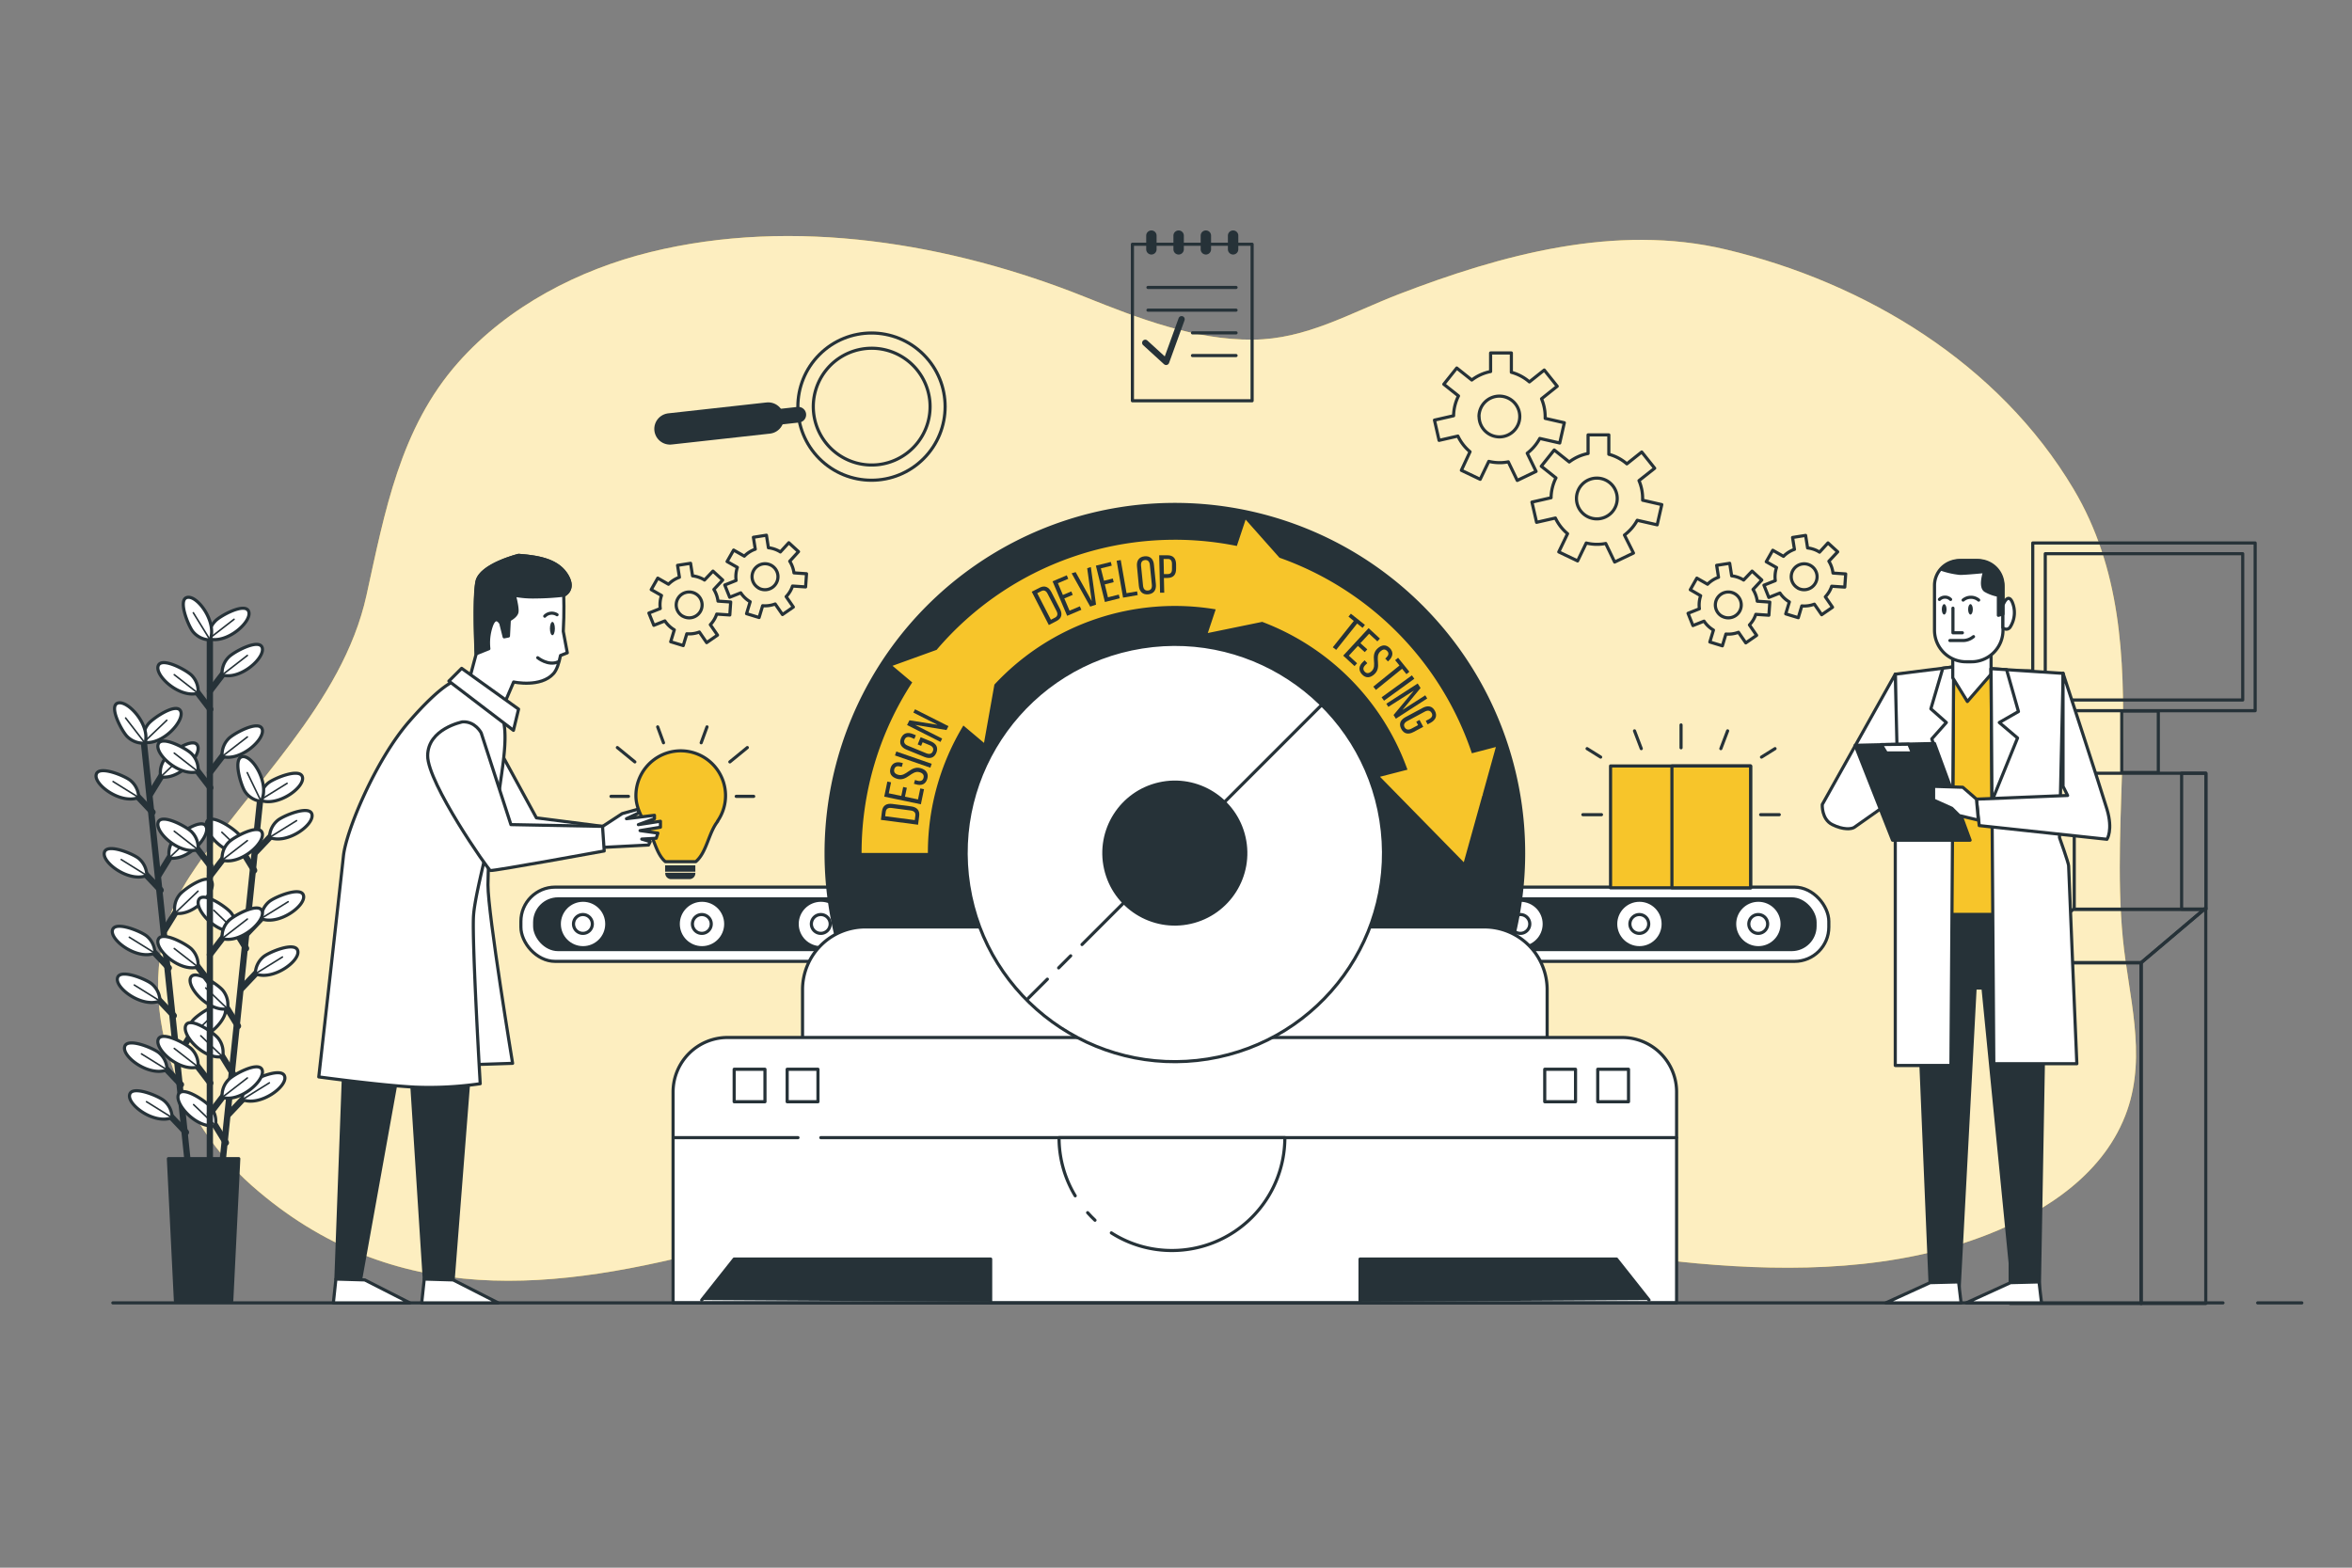 <svg xmlns="http://www.w3.org/2000/svg" viewBox="0 0 750 500"><rect x="0" y="0" width="750" height="500" fill="#808080" stroke="none"/><g id="freepik--background-simple--inject-24"><path d="M676.89,238.18c.63-28.63-.65-57-15.71-82.25-23.82-40-66.25-65.74-110.82-76.36-35.09-8.36-71.65,1.69-104.42,14.31-15.53,6-29.45,14.33-46.41,14.45-18.58.14-36.48-6.78-53.46-13.59-42.78-17.15-93-25.62-138.73-14.33-22.71,5.6-45.22,17.16-61.18,35.14-18.63,21-23.45,47.74-29.3,74.32-7.68,34.82-37.61,60.9-56.41,89.73-20.8,31.89-6.91,75,19.89,98.58C171,458,287.44,353,387.5,369.8c51.75,8.72,101.32,28.45,153.79,33.16,30.42,2.73,63.59,2.21,92.77-9.31,18.73-7.38,37.33-19.64,44.25-39.49,6.27-18,.38-36.67-1.39-54.88C675,279.41,676.43,258.72,676.89,238.18Z" style="fill:#F7C52A"></path><path d="M676.89,238.18c.63-28.63-.65-57-15.71-82.25-23.82-40-66.25-65.74-110.82-76.36-35.09-8.36-71.65,1.69-104.42,14.31-15.53,6-29.45,14.33-46.41,14.45-18.58.14-36.48-6.78-53.46-13.59-42.78-17.15-93-25.62-138.73-14.33-22.71,5.6-45.22,17.16-61.18,35.14-18.63,21-23.45,47.74-29.3,74.32-7.68,34.82-37.61,60.9-56.41,89.73-20.8,31.89-6.91,75,19.89,98.58C171,458,287.44,353,387.5,369.8c51.75,8.72,101.32,28.45,153.79,33.16,30.42,2.73,63.59,2.21,92.77-9.31,18.73-7.38,37.33-19.64,44.25-39.49,6.27-18,.38-36.67-1.39-54.88C675,279.41,676.43,258.72,676.89,238.18Z" style="fill:#fff;opacity:0.7"></path></g><g id="freepik--Plants--inject-24"><line x1="45.96" y1="237.48" x2="59.95" y2="371.57" style="fill:none;stroke:#263238;stroke-linecap:round;stroke-linejoin:round;stroke-width:2px"></line><line x1="57.7" y1="345.91" x2="51.36" y2="339.21" style="fill:none;stroke:#263238;stroke-linecap:round;stroke-linejoin:round;stroke-width:2px"></line><path d="M53.28,341.21a7.2,7.2,0,0,0-2.52-5.38c-1.63-1.45-10.2-5.06-11-2C38.86,337.07,47.63,343.52,53.28,341.21Z" style="fill:#fff;stroke:#263238;stroke-linecap:round;stroke-linejoin:round"></path><line x1="53.28" y1="341.21" x2="45.12" y2="336.13" style="fill:none;stroke:#263238;stroke-linecap:round;stroke-linejoin:round;stroke-width:0.5px"></line><line x1="59.29" y1="361.15" x2="52.95" y2="354.45" style="fill:none;stroke:#263238;stroke-linecap:round;stroke-linejoin:round;stroke-width:2px"></line><path d="M54.87,356.46a7.15,7.15,0,0,0-2.52-5.38c-1.63-1.45-10.2-5.06-11-2C40.45,352.32,49.23,358.77,54.87,356.46Z" style="fill:#fff;stroke:#263238;stroke-linecap:round;stroke-linejoin:round"></path><line x1="54.87" y1="356.46" x2="46.72" y2="351.38" style="fill:none;stroke:#263238;stroke-linecap:round;stroke-linejoin:round;stroke-width:0.5px"></line><line x1="53.82" y1="308.69" x2="47.47" y2="301.99" style="fill:none;stroke:#263238;stroke-linecap:round;stroke-linejoin:round;stroke-width:2px"></line><path d="M49.4,304a7.19,7.19,0,0,0-2.53-5.38c-1.62-1.45-10.19-5.06-11-2C35,299.86,43.75,306.31,49.4,304Z" style="fill:#fff;stroke:#263238;stroke-linecap:round;stroke-linejoin:round"></path><line x1="49.4" y1="304" x2="41.24" y2="298.92" style="fill:none;stroke:#263238;stroke-linecap:round;stroke-linejoin:round;stroke-width:0.5px"></line><line x1="55.41" y1="323.94" x2="49.06" y2="317.24" style="fill:none;stroke:#263238;stroke-linecap:round;stroke-linejoin:round;stroke-width:2px"></line><path d="M51,319.25a7.2,7.2,0,0,0-2.52-5.38c-1.63-1.45-10.2-5.06-11-2C36.57,315.11,45.34,321.56,51,319.25Z" style="fill:#fff;stroke:#263238;stroke-linecap:round;stroke-linejoin:round"></path><line x1="50.99" y1="319.25" x2="42.83" y2="314.17" style="fill:none;stroke:#263238;stroke-linecap:round;stroke-linejoin:round;stroke-width:0.5px"></line><line x1="51.23" y1="283.92" x2="44.89" y2="277.22" style="fill:none;stroke:#263238;stroke-linecap:round;stroke-linejoin:round;stroke-width:2px"></line><path d="M46.81,279.23a7.15,7.15,0,0,0-2.52-5.38c-1.63-1.45-10.2-5.06-11-2C32.39,275.09,41.17,281.54,46.81,279.23Z" style="fill:#fff;stroke:#263238;stroke-linecap:round;stroke-linejoin:round"></path><line x1="46.81" y1="279.23" x2="38.66" y2="274.15" style="fill:none;stroke:#263238;stroke-linecap:round;stroke-linejoin:round;stroke-width:0.5px"></line><line x1="48.63" y1="259.04" x2="42.29" y2="252.34" style="fill:none;stroke:#263238;stroke-linecap:round;stroke-linejoin:round;stroke-width:2px"></line><path d="M44.22,254.35A7.19,7.19,0,0,0,41.69,249c-1.63-1.45-10.19-5.06-11-2C29.8,250.21,38.57,256.66,44.22,254.35Z" style="fill:#fff;stroke:#263238;stroke-linecap:round;stroke-linejoin:round"></path><line x1="44.22" y1="254.35" x2="36.06" y2="249.27" style="fill:none;stroke:#263238;stroke-linecap:round;stroke-linejoin:round;stroke-width:0.5px"></line><line x1="56.63" y1="336.88" x2="61.46" y2="329.02" style="fill:none;stroke:#263238;stroke-linecap:round;stroke-linejoin:round;stroke-width:2px"></line><path d="M60,331.38a7.24,7.24,0,0,1,1.36-5.79c1.3-1.76,8.94-7,10.36-4.27C73.24,324.35,66,332.47,60,331.38Z" style="fill:#fff;stroke:#263238;stroke-linecap:round;stroke-linejoin:round"></path><line x1="59.98" y1="331.38" x2="67.33" y2="324.36" style="fill:none;stroke:#263238;stroke-linecap:round;stroke-linejoin:round;stroke-width:0.5px"></line><line x1="52.44" y1="296.75" x2="57.27" y2="288.89" style="fill:none;stroke:#263238;stroke-linecap:round;stroke-linejoin:round;stroke-width:2px"></line><path d="M55.8,291.25a7.17,7.17,0,0,1,1.36-5.78c1.29-1.76,8.93-7.06,10.35-4.28C69.05,284.22,61.8,292.34,55.8,291.25Z" style="fill:#fff;stroke:#263238;stroke-linecap:round;stroke-linejoin:round"></path><line x1="55.8" y1="291.25" x2="63.14" y2="284.23" style="fill:none;stroke:#263238;stroke-linecap:round;stroke-linejoin:round;stroke-width:0.5px"></line><line x1="50.6" y1="279.12" x2="55.43" y2="271.25" style="fill:none;stroke:#263238;stroke-linecap:round;stroke-linejoin:round;stroke-width:2px"></line><path d="M54,273.62a7.19,7.19,0,0,1,1.36-5.79c1.29-1.76,8.93-7.06,10.35-4.27C67.21,266.59,60,274.71,54,273.62Z" style="fill:#fff;stroke:#263238;stroke-linecap:round;stroke-linejoin:round"></path><line x1="53.96" y1="273.62" x2="61.3" y2="266.6" style="fill:none;stroke:#263238;stroke-linecap:round;stroke-linejoin:round;stroke-width:0.5px"></line><line x1="47.91" y1="253.27" x2="52.73" y2="245.4" style="fill:none;stroke:#263238;stroke-linecap:round;stroke-linejoin:round;stroke-width:2px"></line><path d="M51.26,247.76A7.17,7.17,0,0,1,52.62,242c1.29-1.76,8.93-7.06,10.35-4.27C64.51,240.74,57.26,248.85,51.26,247.76Z" style="fill:#fff;stroke:#263238;stroke-linecap:round;stroke-linejoin:round"></path><line x1="51.26" y1="247.76" x2="58.6" y2="240.74" style="fill:none;stroke:#263238;stroke-linecap:round;stroke-linejoin:round;stroke-width:0.5px"></line><path d="M45.84,236.74A7.19,7.19,0,0,1,47.2,231c1.3-1.76,8.94-7,10.36-4.27C59.1,229.71,51.85,237.83,45.84,236.74Z" style="fill:#fff;stroke:#263238;stroke-linecap:round;stroke-linejoin:round"></path><line x1="45.84" y1="236.74" x2="53.19" y2="229.72" style="fill:none;stroke:#263238;stroke-linecap:round;stroke-linejoin:round;stroke-width:0.5px"></line><path d="M46.27,237a7.15,7.15,0,0,1-5.61-2c-1.62-1.47-6.08-9.62-3.16-10.74C40.67,223.12,48,231.18,46.27,237Z" style="fill:#fff;stroke:#263238;stroke-linecap:round;stroke-linejoin:round"></path><line x1="46.27" y1="237.04" x2="40.06" y2="229" style="fill:none;stroke:#263238;stroke-linecap:round;stroke-linejoin:round;stroke-width:0.5px"></line><line x1="82.87" y1="255.95" x2="68.95" y2="390.04" style="fill:none;stroke:#263238;stroke-linecap:round;stroke-linejoin:round;stroke-width:2px"></line><line x1="72.03" y1="364.46" x2="67.2" y2="356.6" style="fill:none;stroke:#263238;stroke-linecap:round;stroke-linejoin:round;stroke-width:2px"></line><path d="M68.68,359a7.19,7.19,0,0,0-1.37-5.78c-1.29-1.76-8.94-7.05-10.35-4.27C55.42,351.94,62.67,360.06,68.68,359Z" style="fill:#fff;stroke:#263238;stroke-linecap:round;stroke-linejoin:round"></path><line x1="68.68" y1="358.96" x2="61.74" y2="352.31" style="fill:none;stroke:#263238;stroke-linecap:round;stroke-linejoin:round;stroke-width:0.5px"></line><line x1="75.89" y1="327.25" x2="71.06" y2="319.39" style="fill:none;stroke:#263238;stroke-linecap:round;stroke-linejoin:round;stroke-width:2px"></line><path d="M72.54,321.75A7.22,7.22,0,0,0,71.17,316c-1.29-1.75-8.93-7-10.35-4.26C59.28,314.73,66.53,322.85,72.54,321.75Z" style="fill:#fff;stroke:#263238;stroke-linecap:round;stroke-linejoin:round"></path><line x1="72.54" y1="321.75" x2="65.6" y2="315.1" style="fill:none;stroke:#263238;stroke-linecap:round;stroke-linejoin:round;stroke-width:0.5px"></line><line x1="74.31" y1="342.5" x2="69.48" y2="334.64" style="fill:none;stroke:#263238;stroke-linecap:round;stroke-linejoin:round;stroke-width:2px"></line><path d="M71,337a7.19,7.19,0,0,0-1.36-5.79c-1.29-1.75-8.94-7-10.35-4.26C57.7,330,65,338.1,71,337Z" style="fill:#fff;stroke:#263238;stroke-linecap:round;stroke-linejoin:round"></path><line x1="70.95" y1="337" x2="64.02" y2="330.35" style="fill:none;stroke:#263238;stroke-linecap:round;stroke-linejoin:round;stroke-width:0.5px"></line><line x1="78.46" y1="302.48" x2="73.63" y2="294.62" style="fill:none;stroke:#263238;stroke-linecap:round;stroke-linejoin:round;stroke-width:2px"></line><path d="M75.11,297a7.17,7.17,0,0,0-1.37-5.79c-1.29-1.76-8.93-7.05-10.35-4.26C61.85,290,69.1,298.07,75.11,297Z" style="fill:#fff;stroke:#263238;stroke-linecap:round;stroke-linejoin:round"></path><line x1="75.11" y1="296.98" x2="68.17" y2="290.32" style="fill:none;stroke:#263238;stroke-linecap:round;stroke-linejoin:round;stroke-width:0.5px"></line><line x1="81.04" y1="277.6" x2="76.22" y2="269.74" style="fill:none;stroke:#263238;stroke-linecap:round;stroke-linejoin:round;stroke-width:2px"></line><path d="M77.69,272.1a7.19,7.19,0,0,0-1.36-5.79c-1.3-1.76-8.94-7.05-10.36-4.26C64.43,265.08,71.69,273.19,77.69,272.1Z" style="fill:#fff;stroke:#263238;stroke-linecap:round;stroke-linejoin:round"></path><line x1="77.69" y1="272.1" x2="70.75" y2="265.44" style="fill:none;stroke:#263238;stroke-linecap:round;stroke-linejoin:round;stroke-width:0.5px"></line><line x1="72.85" y1="355.42" x2="79.18" y2="348.71" style="fill:none;stroke:#263238;stroke-linecap:round;stroke-linejoin:round;stroke-width:2px"></line><path d="M77.26,350.72a7.2,7.2,0,0,1,2.52-5.38c1.63-1.46,10.2-5.07,11-2C91.68,346.57,82.91,353,77.26,350.72Z" style="fill:#fff;stroke:#263238;stroke-linecap:round;stroke-linejoin:round"></path><line x1="77.26" y1="350.72" x2="85.89" y2="345.36" style="fill:none;stroke:#263238;stroke-linecap:round;stroke-linejoin:round;stroke-width:0.5px"></line><line x1="77.01" y1="315.29" x2="83.35" y2="308.58" style="fill:none;stroke:#263238;stroke-linecap:round;stroke-linejoin:round;stroke-width:2px"></line><path d="M81.42,310.59a7.2,7.2,0,0,1,2.52-5.38c1.63-1.46,10.2-5.07,11-2C95.84,306.44,87.07,312.89,81.42,310.59Z" style="fill:#fff;stroke:#263238;stroke-linecap:round;stroke-linejoin:round"></path><line x1="81.42" y1="310.59" x2="90.06" y2="305.23" style="fill:none;stroke:#263238;stroke-linecap:round;stroke-linejoin:round;stroke-width:0.5px"></line><line x1="78.84" y1="297.65" x2="85.18" y2="290.95" style="fill:none;stroke:#263238;stroke-linecap:round;stroke-linejoin:round;stroke-width:2px"></line><path d="M83.25,293a7.2,7.2,0,0,1,2.52-5.38c1.63-1.45,10.2-5.06,11-2.05C97.67,288.81,88.9,295.26,83.25,293Z" style="fill:#fff;stroke:#263238;stroke-linecap:round;stroke-linejoin:round"></path><line x1="83.25" y1="292.95" x2="91.89" y2="287.6" style="fill:none;stroke:#263238;stroke-linecap:round;stroke-linejoin:round;stroke-width:0.5px"></line><line x1="81.52" y1="271.8" x2="87.86" y2="265.09" style="fill:none;stroke:#263238;stroke-linecap:round;stroke-linejoin:round;stroke-width:2px"></line><path d="M85.94,267.1a7.15,7.15,0,0,1,2.52-5.38c1.62-1.46,10.19-5.07,11-2.05C100.35,263,91.59,269.4,85.94,267.1Z" style="fill:#fff;stroke:#263238;stroke-linecap:round;stroke-linejoin:round"></path><line x1="85.94" y1="267.1" x2="94.57" y2="261.74" style="fill:none;stroke:#263238;stroke-linecap:round;stroke-linejoin:round;stroke-width:0.5px"></line><path d="M82.91,255.2a7.17,7.17,0,0,1,2.52-5.39c1.63-1.45,10.19-5.06,11-2C97.32,251.05,88.56,257.5,82.91,255.2Z" style="fill:#fff;stroke:#263238;stroke-linecap:round;stroke-linejoin:round"></path><line x1="82.91" y1="255.2" x2="91.54" y2="249.84" style="fill:none;stroke:#263238;stroke-linecap:round;stroke-linejoin:round;stroke-width:0.5px"></line><path d="M83.26,255.58a7.19,7.19,0,0,1-5.09-3.07c-1.27-1.77-4-10.67-.88-11.17C80.65,240.81,86.14,250.2,83.26,255.58Z" style="fill:#fff;stroke:#263238;stroke-linecap:round;stroke-linejoin:round"></path><line x1="83.26" y1="255.58" x2="78.84" y2="246.43" style="fill:none;stroke:#263238;stroke-linecap:round;stroke-linejoin:round;stroke-width:0.5px"></line><line x1="66.92" y1="201.35" x2="66.92" y2="370.91" style="fill:none;stroke:#263238;stroke-linecap:round;stroke-linejoin:round;stroke-width:2px"></line><line x1="67.06" y1="345.42" x2="61.44" y2="338.09" style="fill:none;stroke:#263238;stroke-linecap:round;stroke-linejoin:round;stroke-width:2px"></line><path d="M63.15,340.29a7.17,7.17,0,0,0-1.95-5.61c-1.47-1.62-9.62-6.09-10.74-3.18C49.24,334.68,57.3,342,63.15,340.29Z" style="fill:#fff;stroke:#263238;stroke-linecap:round;stroke-linejoin:round"></path><line x1="63.15" y1="340.29" x2="55.57" y2="334.39" style="fill:none;stroke:#263238;stroke-linecap:round;stroke-linejoin:round;stroke-width:0.5px"></line><line x1="67.06" y1="313.55" x2="61.44" y2="306.23" style="fill:none;stroke:#263238;stroke-linecap:round;stroke-linejoin:round;stroke-width:2px"></line><path d="M63.15,308.42a7.18,7.18,0,0,0-1.95-5.61c-1.47-1.61-9.62-6.09-10.74-3.17C49.24,302.81,57.3,310.13,63.15,308.42Z" style="fill:#fff;stroke:#263238;stroke-linecap:round;stroke-linejoin:round"></path><line x1="63.15" y1="308.42" x2="55.57" y2="302.52" style="fill:none;stroke:#263238;stroke-linecap:round;stroke-linejoin:round;stroke-width:0.5px"></line><line x1="67.06" y1="276.14" x2="61.44" y2="268.82" style="fill:none;stroke:#263238;stroke-linecap:round;stroke-linejoin:round;stroke-width:2px"></line><path d="M63.15,271a7.17,7.17,0,0,0-1.95-5.61c-1.47-1.62-9.62-6.09-10.74-3.17C49.24,265.4,57.3,272.72,63.15,271Z" style="fill:#fff;stroke:#263238;stroke-linecap:round;stroke-linejoin:round"></path><line x1="63.15" y1="271.01" x2="55.57" y2="265.11" style="fill:none;stroke:#263238;stroke-linecap:round;stroke-linejoin:round;stroke-width:0.5px"></line><line x1="67.06" y1="251.23" x2="61.44" y2="243.91" style="fill:none;stroke:#263238;stroke-linecap:round;stroke-linejoin:round;stroke-width:2px"></line><path d="M63.15,246.11a7.19,7.19,0,0,0-1.95-5.62c-1.47-1.61-9.62-6.09-10.74-3.17C49.24,240.49,57.3,247.82,63.15,246.11Z" style="fill:#fff;stroke:#263238;stroke-linecap:round;stroke-linejoin:round"></path><line x1="63.15" y1="246.11" x2="55.57" y2="240.2" style="fill:none;stroke:#263238;stroke-linecap:round;stroke-linejoin:round;stroke-width:0.5px"></line><line x1="67.06" y1="226.22" x2="61.44" y2="218.9" style="fill:none;stroke:#263238;stroke-linecap:round;stroke-linejoin:round;stroke-width:2px"></line><path d="M63.15,221.09a7.17,7.17,0,0,0-1.95-5.61c-1.47-1.62-9.62-6.09-10.74-3.17C49.24,215.48,57.3,222.8,63.15,221.09Z" style="fill:#fff;stroke:#263238;stroke-linecap:round;stroke-linejoin:round"></path><line x1="63.15" y1="221.09" x2="55.57" y2="215.19" style="fill:none;stroke:#263238;stroke-linecap:round;stroke-linejoin:round;stroke-width:0.5px"></line><line x1="66.93" y1="355.15" x2="72.55" y2="347.83" style="fill:none;stroke:#263238;stroke-linecap:round;stroke-linejoin:round;stroke-width:2px"></line><path d="M70.84,350a7.17,7.17,0,0,1,2-5.61c1.47-1.62,9.62-6.09,10.74-3.18C84.75,344.41,76.7,351.73,70.84,350Z" style="fill:#fff;stroke:#263238;stroke-linecap:round;stroke-linejoin:round"></path><line x1="70.84" y1="350.02" x2="78.88" y2="343.8" style="fill:none;stroke:#263238;stroke-linecap:round;stroke-linejoin:round;stroke-width:0.5px"></line><line x1="66.93" y1="304.47" x2="72.55" y2="297.14" style="fill:none;stroke:#263238;stroke-linecap:round;stroke-linejoin:round;stroke-width:2px"></line><path d="M70.84,299.34a7.17,7.17,0,0,1,2-5.61c1.47-1.62,9.62-6.09,10.74-3.18C84.75,293.73,76.7,301.05,70.84,299.34Z" style="fill:#fff;stroke:#263238;stroke-linecap:round;stroke-linejoin:round"></path><line x1="70.84" y1="299.34" x2="78.88" y2="293.12" style="fill:none;stroke:#263238;stroke-linecap:round;stroke-linejoin:round;stroke-width:0.5px"></line><line x1="66.93" y1="279.45" x2="72.55" y2="272.13" style="fill:none;stroke:#263238;stroke-linecap:round;stroke-linejoin:round;stroke-width:2px"></line><path d="M70.84,274.33a7.19,7.19,0,0,1,2-5.62c1.47-1.61,9.62-6.09,10.74-3.17C84.75,268.71,76.7,276,70.84,274.33Z" style="fill:#fff;stroke:#263238;stroke-linecap:round;stroke-linejoin:round"></path><line x1="70.84" y1="274.33" x2="78.88" y2="268.11" style="fill:none;stroke:#263238;stroke-linecap:round;stroke-linejoin:round;stroke-width:0.5px"></line><line x1="66.93" y1="246.39" x2="72.55" y2="239.07" style="fill:none;stroke:#263238;stroke-linecap:round;stroke-linejoin:round;stroke-width:2px"></line><path d="M70.84,241.26a7.17,7.17,0,0,1,2-5.61c1.47-1.62,9.62-6.09,10.74-3.17C84.75,235.65,76.7,243,70.84,241.26Z" style="fill:#fff;stroke:#263238;stroke-linecap:round;stroke-linejoin:round"></path><line x1="70.84" y1="241.26" x2="78.88" y2="235.04" style="fill:none;stroke:#263238;stroke-linecap:round;stroke-linejoin:round;stroke-width:0.5px"></line><line x1="66.93" y1="220.4" x2="72.55" y2="213.07" style="fill:none;stroke:#263238;stroke-linecap:round;stroke-linejoin:round;stroke-width:2px"></line><path d="M70.84,215.27a7.17,7.17,0,0,1,2-5.61c1.47-1.62,9.62-6.09,10.74-3.18C84.75,209.66,76.7,217,70.84,215.27Z" style="fill:#fff;stroke:#263238;stroke-linecap:round;stroke-linejoin:round"></path><line x1="70.84" y1="215.27" x2="78.88" y2="209.05" style="fill:none;stroke:#263238;stroke-linecap:round;stroke-linejoin:round;stroke-width:0.5px"></line><path d="M66.6,203.74a7.17,7.17,0,0,1,2-5.61C70,196.51,78.17,192,79.29,195,80.51,198.13,72.46,205.45,66.6,203.74Z" style="fill:#fff;stroke:#263238;stroke-linecap:round;stroke-linejoin:round"></path><line x1="66.6" y1="203.74" x2="74.63" y2="197.52" style="fill:none;stroke:#263238;stroke-linecap:round;stroke-linejoin:round;stroke-width:0.5px"></line><path d="M67,204.09a7.19,7.19,0,0,1-5.38-2.53c-1.45-1.63-5-10.21-2-11C62.87,189.66,69.3,198.44,67,204.09Z" style="fill:#fff;stroke:#263238;stroke-linecap:round;stroke-linejoin:round"></path><line x1="66.99" y1="204.09" x2="61.65" y2="195.44" style="fill:none;stroke:#263238;stroke-linecap:round;stroke-linejoin:round;stroke-width:0.5px"></line><polygon points="73.9 414.89 55.94 414.89 53.7 369.54 76.14 369.54 73.9 414.89" style="fill:#263238;stroke:#263238;stroke-linecap:round;stroke-linejoin:round"></polygon></g><g id="freepik--Device--inject-24"><rect x="648.2" y="173.18" width="70.92" height="53.49" style="fill:none;stroke:#263238;stroke-linecap:round;stroke-linejoin:round"></rect><rect x="652.19" y="176.6" width="62.96" height="46.66" style="fill:none;stroke:#263238;stroke-linecap:round;stroke-linejoin:round"></rect><rect x="676.58" y="226.76" width="11.66" height="19.62" style="fill:none;stroke:#263238;stroke-linecap:round;stroke-linejoin:round"></rect><rect x="661.43" y="246.62" width="41.98" height="43.34" style="fill:none;stroke:#263238;stroke-linecap:round;stroke-linejoin:round"></rect><rect x="695.67" y="246.62" width="7.73" height="43.34" style="fill:none;stroke:#263238;stroke-linecap:round;stroke-linejoin:round"></rect><polygon points="682.81 307.05 641 307.05 661.1 290.04 702.91 290.04 682.81 307.05" style="fill:none;stroke:#263238;stroke-linecap:round;stroke-linejoin:round"></polygon><rect x="641" y="307.05" width="41.81" height="108.69" style="fill:none;stroke:#263238;stroke-linecap:round;stroke-linejoin:round"></rect><polygon points="703.37 415.74 682.7 415.74 682.7 307.05 703.37 289.55 703.37 415.74" style="fill:none;stroke:#263238;stroke-linecap:round;stroke-linejoin:round"></polygon></g><g id="freepik--Graphics--inject-24"><path d="M522.08,165.94l6.36,1.45,1.47-6.45-6.11-1.4c0-.18,0-.36,0-.54a14.46,14.46,0,0,0-1.16-5.71l5-3.95-4.13-5.18-4.74,3.78a14.51,14.51,0,0,0-5.75-3.05v-6.18h-6.62v5.93a14.61,14.61,0,0,0-6,2.7l-4.79-3.82-4.13,5.18,4.68,3.73a14.53,14.53,0,0,0-1.56,6.32l-6.1,1.39,1.48,6.45,6-1.37a14.69,14.69,0,0,0,3.88,5l-2.8,5.81,6,2.87,2.76-5.71a14.32,14.32,0,0,0,6.21.15l2.85,5.92,6-2.87L518,170.65A14.73,14.73,0,0,0,522.08,165.94ZM502.7,159a6.5,6.5,0,1,1,6.5,6.49A6.5,6.5,0,0,1,502.7,159Z" style="fill:none;stroke:#263238;stroke-linecap:round;stroke-linejoin:round"></path><path d="M491,139.84l6.36,1.45,1.47-6.46-6.11-1.39c0-.18,0-.36,0-.55a14.62,14.62,0,0,0-1.16-5.7l5-4-4.13-5.17-4.74,3.78a14.6,14.6,0,0,0-5.75-3.06v-6.17h-6.62v5.93a14.48,14.48,0,0,0-6,2.7l-4.79-3.82-4.13,5.17,4.68,3.73a14.6,14.6,0,0,0-1.56,6.32l-6.1,1.39,1.47,6.46,6-1.37a14.79,14.79,0,0,0,3.87,5L466,150l6,2.87,2.75-5.72a14.47,14.47,0,0,0,3.44.42,14.07,14.07,0,0,0,2.77-.27l2.86,5.93,6-2.88L487,144.55A14.83,14.83,0,0,0,491,139.84Zm-19.38-7a6.5,6.5,0,1,1,6.5,6.5A6.5,6.5,0,0,1,471.65,132.89Z" style="fill:none;stroke:#263238;stroke-linecap:round;stroke-linejoin:round"></path><path d="M251.83,179l2.8-3.06-3.1-2.84-2.69,2.94-.29-.19a9.23,9.23,0,0,0-3.52-1.15l-.63-4-4.16.66.6,3.8a9.16,9.16,0,0,0-3.49,2.22l-3.41-1.94-2.09,3.66,3.28,1.86a9.3,9.3,0,0,0-.4,4.17l-3.62,1.45,1.57,3.91,3.53-1.41a9.18,9.18,0,0,0,3,2.84l-1.15,3.81,4,1.22,1.13-3.76a9.2,9.2,0,0,0,4-.56l2.33,3.37,3.46-2.39-2.29-3.32a9.59,9.59,0,0,0,1.31-1.76,8.92,8.92,0,0,0,.72-1.62l4.17.28.29-4.2-4-.28A9.4,9.4,0,0,0,251.83,179Zm-9.93,8.52a4.13,4.13,0,1,1,5.63-1.54A4.12,4.12,0,0,1,241.9,187.55Z" style="fill:none;stroke:#263238;stroke-linecap:round;stroke-linejoin:round"></path><path d="M227.64,188l2.81-3-3.11-2.85L224.65,185l-.29-.19a9.41,9.41,0,0,0-3.52-1.15l-.63-4-4.15.65.59,3.81a9.24,9.24,0,0,0-3.49,2.22l-3.41-1.95-2.09,3.66,3.28,1.87a9.27,9.27,0,0,0-.4,4.17l-3.62,1.44,1.57,3.91,3.53-1.41a9.32,9.32,0,0,0,3,2.85l-1.15,3.8,4,1.22,1.14-3.76a9.18,9.18,0,0,0,4-.56l2.33,3.38,3.46-2.4-2.29-3.32a9.26,9.26,0,0,0,1.31-1.76,9.72,9.72,0,0,0,.73-1.62l4.17.28L233,192l-4.05-.28A9.29,9.29,0,0,0,227.64,188Zm-9.93,8.53a4.13,4.13,0,1,1,5.64-1.55A4.13,4.13,0,0,1,217.71,196.51Z" style="fill:none;stroke:#263238;stroke-linecap:round;stroke-linejoin:round"></path><path d="M583.19,179,586,176l-3.1-2.84-2.69,2.94-.3-.19a9.19,9.19,0,0,0-3.51-1.15l-.63-4-4.16.66.6,3.8a9.28,9.28,0,0,0-3.5,2.22l-3.41-1.94-2.08,3.66,3.28,1.86a9.3,9.3,0,0,0-.4,4.17l-3.62,1.45,1.56,3.91,3.54-1.41a9.09,9.09,0,0,0,3,2.84l-1.15,3.81,4,1.22,1.13-3.76a9.2,9.2,0,0,0,4-.56l2.33,3.37,3.46-2.39-2.29-3.32a10.06,10.06,0,0,0,1.31-1.76,9.66,9.66,0,0,0,.72-1.62l4.17.28.29-4.2-4.05-.28A9.4,9.4,0,0,0,583.19,179Zm-9.93,8.52a4.12,4.12,0,1,1,5.63-1.54A4.13,4.13,0,0,1,573.26,187.55Z" style="fill:none;stroke:#263238;stroke-linecap:round;stroke-linejoin:round"></path><path d="M559,188l2.8-3-3.1-2.85L556,185l-.3-.19a9.3,9.3,0,0,0-3.51-1.15l-.63-4-4.16.65.6,3.81a9.28,9.28,0,0,0-3.5,2.22l-3.41-1.95L539,188.09,542.3,190a9.27,9.27,0,0,0-.4,4.17l-3.62,1.44,1.56,3.91,3.54-1.41a9.32,9.32,0,0,0,3,2.85l-1.15,3.8,4,1.22,1.13-3.76a9.2,9.2,0,0,0,4-.56l2.33,3.38,3.46-2.4-2.29-3.32a9.26,9.26,0,0,0,1.31-1.76,9.66,9.66,0,0,0,.72-1.62l4.17.28.29-4.19-4-.28A9.44,9.44,0,0,0,559,188Zm-9.93,8.53A4.13,4.13,0,1,1,554.7,195,4.14,4.14,0,0,1,549.07,196.51Z" style="fill:none;stroke:#263238;stroke-linecap:round;stroke-linejoin:round"></path><line x1="244.97" y1="133.33" x2="213.64" y2="136.8" style="fill:none;stroke:#263238;stroke-linecap:round;stroke-linejoin:round;stroke-width:10px"></line><line x1="254.56" y1="132.27" x2="237.94" y2="134.11" style="fill:none;stroke:#263238;stroke-linecap:round;stroke-linejoin:round;stroke-width:5px"></line><circle cx="277.9" cy="129.69" r="23.48" transform="translate(-10.31 234.49) rotate(-45)" style="fill:none;stroke:#263238;stroke-linecap:round;stroke-linejoin:round"></circle><path d="M280,148.2a18.62,18.62,0,1,1,16.47-20.56A18.63,18.63,0,0,1,280,148.2Z" style="fill:none;stroke:#263238;stroke-linecap:round;stroke-linejoin:round"></path><rect x="361.1" y="77.9" width="38.17" height="49.92" style="fill:none;stroke:#263238;stroke-linecap:round;stroke-linejoin:round"></rect><path d="M367.15,80.68h0A1.16,1.16,0,0,1,366,79.52V75.17A1.15,1.15,0,0,1,367.15,74h0a1.15,1.15,0,0,1,1.16,1.15v4.35A1.16,1.16,0,0,1,367.15,80.68Z" style="fill:#263238;stroke:#263238;stroke-linecap:round;stroke-linejoin:round"></path><path d="M375.84,80.68h0a1.16,1.16,0,0,1-1.16-1.16V75.17A1.15,1.15,0,0,1,375.84,74h0A1.15,1.15,0,0,1,377,75.17v4.35A1.16,1.16,0,0,1,375.84,80.68Z" style="fill:#263238;stroke:#263238;stroke-linecap:round;stroke-linejoin:round"></path><path d="M384.53,80.68h0a1.16,1.16,0,0,1-1.16-1.16V75.17A1.15,1.15,0,0,1,384.53,74h0a1.14,1.14,0,0,1,1.15,1.15v4.35A1.15,1.15,0,0,1,384.53,80.68Z" style="fill:#263238;stroke:#263238;stroke-linecap:round;stroke-linejoin:round"></path><path d="M393.21,80.68h0a1.16,1.16,0,0,1-1.16-1.16V75.17A1.15,1.15,0,0,1,393.21,74h0a1.15,1.15,0,0,1,1.16,1.15v4.35A1.16,1.16,0,0,1,393.21,80.68Z" style="fill:#263238;stroke:#263238;stroke-linecap:round;stroke-linejoin:round"></path><line x1="366.06" y1="91.68" x2="394.15" y2="91.68" style="fill:none;stroke:#263238;stroke-linecap:round;stroke-linejoin:round"></line><line x1="366.06" y1="98.92" x2="394.15" y2="98.92" style="fill:none;stroke:#263238;stroke-linecap:round;stroke-linejoin:round"></line><line x1="380.25" y1="106.16" x2="394.15" y2="106.16" style="fill:none;stroke:#263238;stroke-linecap:round;stroke-linejoin:round"></line><line x1="380.25" y1="113.4" x2="394.15" y2="113.4" style="fill:none;stroke:#263238;stroke-linecap:round;stroke-linejoin:round"></line><polyline points="365.19 109.34 371.85 115.42 376.78 101.81" style="fill:none;stroke:#263238;stroke-linecap:round;stroke-linejoin:round;stroke-width:2px"></polyline></g><g id="freepik--Machine--inject-24"><rect x="166.1" y="282.94" width="417.07" height="23.68" rx="10.92" style="fill:#fff;stroke:#263238;stroke-linecap:round;stroke-linejoin:round"></rect><rect x="170.49" y="286.69" width="408.29" height="16.17" rx="7.46" style="fill:#263238;stroke:#263238;stroke-linecap:round;stroke-linejoin:round"></rect><circle cx="185.92" cy="294.69" r="7.57" style="fill:#fff;stroke:#263238;stroke-linecap:round;stroke-linejoin:round"></circle><path d="M188.88,294.69a3,3,0,1,0-3,3A3,3,0,0,0,188.88,294.69Z" style="fill:#fff;stroke:#263238;stroke-linecap:round;stroke-linejoin:round"></path><circle cx="223.85" cy="294.69" r="7.57" style="fill:#fff;stroke:#263238;stroke-linecap:round;stroke-linejoin:round"></circle><path d="M226.8,294.69a3,3,0,1,0-3,3A3,3,0,0,0,226.8,294.69Z" style="fill:#fff;stroke:#263238;stroke-linecap:round;stroke-linejoin:round"></path><circle cx="261.77" cy="294.69" r="7.57" style="fill:#fff;stroke:#263238;stroke-linecap:round;stroke-linejoin:round"></circle><path d="M264.73,294.69a3,3,0,1,0-3,3A3,3,0,0,0,264.73,294.69Z" style="fill:#fff;stroke:#263238;stroke-linecap:round;stroke-linejoin:round"></path><circle cx="299.7" cy="294.69" r="7.57" style="fill:#fff;stroke:#263238;stroke-linecap:round;stroke-linejoin:round"></circle><path d="M302.66,294.69a3,3,0,1,0-3,3A3,3,0,0,0,302.66,294.69Z" style="fill:#fff;stroke:#263238;stroke-linecap:round;stroke-linejoin:round"></path><circle cx="446.92" cy="294.69" r="7.57" style="fill:#fff;stroke:#263238;stroke-linecap:round;stroke-linejoin:round"></circle><path d="M449.88,294.69a3,3,0,1,0-3,3A3,3,0,0,0,449.88,294.69Z" style="fill:#fff;stroke:#263238;stroke-linecap:round;stroke-linejoin:round"></path><circle cx="484.85" cy="294.69" r="7.57" style="fill:#fff;stroke:#263238;stroke-linecap:round;stroke-linejoin:round"></circle><path d="M487.81,294.69a3,3,0,1,0-3,3A3,3,0,0,0,487.81,294.69Z" style="fill:#fff;stroke:#263238;stroke-linecap:round;stroke-linejoin:round"></path><circle cx="522.78" cy="294.69" r="7.57" style="fill:#fff;stroke:#263238;stroke-linecap:round;stroke-linejoin:round"></circle><path d="M525.74,294.69a3,3,0,1,0-3,3A3,3,0,0,0,525.74,294.69Z" style="fill:#fff;stroke:#263238;stroke-linecap:round;stroke-linejoin:round"></path><circle cx="560.71" cy="294.69" r="7.57" style="fill:#fff;stroke:#263238;stroke-linecap:round;stroke-linejoin:round"></circle><path d="M563.66,294.69a3,3,0,1,0-2.95,3A3,3,0,0,0,563.66,294.69Z" style="fill:#fff;stroke:#263238;stroke-linecap:round;stroke-linejoin:round"></path><path d="M480.36,306.61a111.21,111.21,0,1,0-211.44,0Z" style="fill:#263238;stroke:#263238;stroke-linecap:round;stroke-linejoin:round"></path><path d="M275.93,295.64H473.35a20,20,0,0,1,20,20v20.74a0,0,0,0,1,0,0H255.91a0,0,0,0,1,0,0V315.65A20,20,0,0,1,275.93,295.64Z" style="fill:#fff;stroke:#263238;stroke-linecap:round;stroke-linejoin:round"></path><path d="M232,330.9H517.27a17.36,17.36,0,0,1,17.36,17.36v67.28a0,0,0,0,1,0,0h-320a0,0,0,0,1,0,0V348.26A17.36,17.36,0,0,1,232,330.9Z" style="fill:#fff;stroke:#263238;stroke-linecap:round;stroke-linejoin:round"></path><rect x="234.11" y="341.03" width="9.82" height="10.36" style="fill:#fff;stroke:#263238;stroke-linecap:round;stroke-linejoin:round"></rect><rect x="251.01" y="341.03" width="9.82" height="10.36" style="fill:#fff;stroke:#263238;stroke-linecap:round;stroke-linejoin:round"></rect><rect x="492.58" y="341.03" width="9.82" height="10.36" style="fill:#fff;stroke:#263238;stroke-linecap:round;stroke-linejoin:round"></rect><rect x="509.48" y="341.03" width="9.82" height="10.36" style="fill:#fff;stroke:#263238;stroke-linecap:round;stroke-linejoin:round"></rect><line x1="261.74" y1="362.84" x2="534.57" y2="362.84" style="fill:#fff;stroke:#263238;stroke-linecap:round;stroke-linejoin:round"></line><line x1="215.02" y1="362.84" x2="254.46" y2="362.84" style="fill:#fff;stroke:#263238;stroke-linecap:round;stroke-linejoin:round"></line><polyline points="223.75 414.65 234.11 401.56 315.9 401.56 315.9 415.19" style="fill:#263238;stroke:#263238;stroke-linecap:round;stroke-linejoin:round"></polyline><polyline points="525.84 414.65 515.48 401.56 433.69 401.56 433.69 415.19" style="fill:#263238;stroke:#263238;stroke-linecap:round;stroke-linejoin:round"></polyline><path d="M349.17,389.18c-.82-.77-1.61-1.57-2.35-2.41" style="fill:#fff;stroke:#263238;stroke-linecap:round;stroke-linejoin:round"></path><path d="M342.86,381.39a35.77,35.77,0,0,1-5.15-18.55h72a36,36,0,0,1-36,36h0a35.8,35.8,0,0,1-19.32-5.62" style="fill:#fff;stroke:#263238;stroke-linecap:round;stroke-linejoin:round"></path><circle cx="374.64" cy="272.05" r="66.54" transform="translate(-38.14 62.33) rotate(-9.05)" style="fill:#fff;stroke:#263238;stroke-linecap:round;stroke-linejoin:round"></circle><line x1="345.03" y1="301.25" x2="421.4" y2="224.88" style="fill:#fff;stroke:#263238;stroke-linecap:round;stroke-linejoin:round"></line><line x1="337.58" y1="308.7" x2="341.42" y2="304.85" style="fill:#fff;stroke:#263238;stroke-linecap:round;stroke-linejoin:round"></line><line x1="327.88" y1="318.39" x2="333.98" y2="312.3" style="fill:#fff;stroke:#263238;stroke-linecap:round;stroke-linejoin:round"></line><circle cx="374.64" cy="272.05" r="22.63" transform="translate(-50.69 89.13) rotate(-12.71)" style="fill:#263238;stroke:#263238;stroke-linecap:round;stroke-linejoin:round"></circle></g><g id="freepik--Floor--inject-24"><line x1="719.92" y1="415.54" x2="734" y2="415.54" style="fill:none;stroke:#263238;stroke-linecap:round;stroke-linejoin:round"></line><line x1="35.98" y1="415.54" x2="708.86" y2="415.54" style="fill:none;stroke:#263238;stroke-linecap:round;stroke-linejoin:round"></line></g><g id="freepik--Text--inject-24"><path d="M472.8,253.38,477,238.25l-7.65,2A99.91,99.91,0,0,0,408,177.88l-10.8-12.16-2.8,8.41a99.72,99.72,0,0,0-95.73,33.13l-14.07,5.09,6.29,5.3a99.4,99.4,0,0,0-16.15,54.4h21.14A78.33,78.33,0,0,1,307.2,231.4l6.58,5.54,3.31-18.59a78.56,78.56,0,0,1,70.57-24l-2.52,7.55,17.35-3.56a78.76,78.76,0,0,1,46.32,47.14l-8.76,2.26L466.77,275l5.94-21.33.15,0A2.3,2.3,0,0,1,472.8,253.38Z" style="fill:#F7C52A"></path><path d="M281.25,258.71c.24-1.84,1.47-2.54,3.29-2.3l6,.78c1.81.24,2.81,1.23,2.57,3.07l-.36,2.78-11.85-1.55Zm10.64,1.41c.12-.94-.41-1.48-1.49-1.62l-6.09-.8c-1.09-.14-1.74.24-1.87,1.21l-.18,1.42,9.44,1.23Z" style="fill:#263238"></path><path d="M288,251l1.17.25-.6,2.85,4.16.87.73-3.51,1.19.25-1,4.81-11.69-2.44,1-4.81,1.18.25-.73,3.5,4,.84Z" style="fill:#263238"></path><path d="M287.58,243.3l.32.09-.35,1.21-.38-.11c-1-.29-1.75-.07-2,.84s.23,1.49,1.24,1.78c2.57.74,3.93-3,7.16-2.11,1.73.49,2.63,1.66,2.12,3.41s-1.87,2.25-3.61,1.75l-.65-.19.34-1.2.72.21c1,.3,1.76.05,2-.87s-.22-1.52-1.25-1.82c-2.56-.73-3.91,3-7.14,2.11-1.77-.51-2.63-1.65-2.14-3.37S285.85,242.8,287.58,243.3Z" style="fill:#263238"></path><path d="M285.82,239.69l11.28,3.91-.44,1.25-11.28-3.91Z" style="fill:#263238"></path><path d="M291.1,234.11l.95.39-.48,1.17-1-.42c-1-.4-1.76-.25-2.13.65s.07,1.54,1.07,1.94l5.84,2.4c1,.4,1.76.24,2.12-.65s-.07-1.54-1.06-1.94l-2.21-.91-.47,1.14-1.1-.45.94-2.31,3.26,1.33c1.67.69,2.45,1.93,1.75,3.64s-2.12,2-3.79,1.34l-5.72-2.34c-1.67-.69-2.45-1.93-1.76-3.62S289.42,233.43,291.1,234.11Z" style="fill:#263238"></path><path d="M300.43,235.56l-.53,1.07-10.66-5.39.76-1.51,8.95,1.43-7.7-3.89.53-1.05,10.66,5.38-.63,1.24-10-1.64Z" style="fill:#263238"></path><path d="M331.5,187.45c1.65-.85,2.92-.24,3.77,1.4L338,194.2c.83,1.62.59,3-1.06,3.86l-2.49,1.29L329,188.73Zm4.9,9.55c.85-.44,1-1.18.48-2.15l-2.81-5.46c-.5-1-1.18-1.29-2.05-.85l-1.27.66,4.36,8.46Z" style="fill:#263238"></path><path d="M341.61,188.63l.47,1.1-2.69,1.13,1.66,3.91,3.29-1.39.48,1.11-4.53,1.92-4.65-11,4.53-1.92.47,1.12-3.3,1.39,1.59,3.76Z" style="fill:#263238"></path><path d="M343,182.47l5.13,9.24-1.45-10.47,1.16-.39,1.66,12-1.86.62-5.92-10.62Z" style="fill:#263238"></path><path d="M354.85,184.52l.28,1.16-2.83.7,1,4.13,3.47-.87.29,1.18L352.33,192l-2.88-11.59,4.77-1.18.29,1.18-3.47.86,1,3.95Z" style="fill:#263238"></path><path d="M358.12,190.61l-2.05-11.76,1.31-.23,1.85,10.57,3.36-.58.2,1.19Z" style="fill:#263238"></path><path d="M362.56,180.69c-.19-1.82.6-3.08,2.41-3.26s2.85.89,3,2.71l.61,6.15c.18,1.8-.6,3.08-2.43,3.26s-2.84-.92-3-2.72Zm1.93,6.08c.1,1.09.63,1.67,1.58,1.57s1.34-.77,1.23-1.85l-.63-6.28c-.1-1.07-.61-1.68-1.58-1.58s-1.34.79-1.23,1.86Z" style="fill:#263238"></path><path d="M372.29,177.1c1.87,0,2.7,1.05,2.74,2.85l0,1.44c0,1.89-.82,2.9-2.71,2.94l-1.18,0,.11,4.71-1.33,0-.28-11.94Zm0,6c1,0,1.45-.49,1.43-1.64l0-1.58c0-1.09-.43-1.63-1.41-1.61l-1.27,0,.11,4.83Z" style="fill:#263238"></path><path d="M425,206.44l6.69-8.4L430,196.67l.76-.94,4.48,3.57-.75.95-1.72-1.38-6.69,8.4Z" style="fill:#263238"></path><path d="M436,207.11l-.81.88L433,206l-2.88,3.12,2.63,2.43-.82.89-3.61-3.33,8.1-8.77,3.61,3.33-.82.89-2.63-2.43-2.77,3Z" style="fill:#263238"></path><path d="M442.82,210.74l-.23.23-.87-.92.29-.27c.78-.74,1-1.47.31-2.16s-1.39-.57-2.16.15c-2,1.83.6,4.93-1.86,7.23-1.32,1.24-2.77,1.41-4,.07s-1-2.76.35-4l.5-.47.85.91-.55.51c-.78.74-.94,1.49-.29,2.19s1.42.59,2.2-.14c2-1.82-.6-4.91,1.86-7.21,1.34-1.26,2.76-1.41,4-.11S444.14,209.51,442.82,210.74Z" style="fill:#263238"></path><path d="M437.91,219l8.35-6.74-1.38-1.71.94-.76,3.6,4.46-.94.76-1.39-1.71-8.34,6.74Z" style="fill:#263238"></path><path d="M451,216.48l-9.66,7-.78-1.08,9.66-7Z" style="fill:#263238"></path><path d="M442.71,225.45l-.64-1,10-6.45.92,1.43-5.78,7,7.27-4.66.63,1-10,6.45-.74-1.17,6.47-7.78Z" style="fill:#263238"></path><path d="M456.15,230.54l-.91.48-.59-1.11,1-.52c.95-.5,1.32-1.18.86-2s-1.23-.93-2.18-.42l-5.57,3c-.94.5-1.31,1.2-.85,2s1.23.93,2.17.42l2.11-1.12-.58-1.09,1.05-.56,1.18,2.2-3.1,1.65c-1.59.86-3.05.67-3.92-1s-.21-2.92,1.39-3.77l5.44-2.92c1.6-.85,3.05-.66,3.91.95S457.74,229.69,456.15,230.54Z" style="fill:#263238"></path></g><g id="freepik--Box--inject-24"><rect x="513.57" y="244.3" width="44.65" height="38.87" style="fill:#F7C52A;stroke:#263238;stroke-linecap:round;stroke-linejoin:round"></rect><rect x="533.14" y="244.3" width="25.08" height="38.87" style="fill:#F7C52A;stroke:#263238;stroke-linecap:round;stroke-linejoin:round"></rect><line x1="504.74" y1="259.83" x2="510.68" y2="259.83" style="fill:none;stroke:#263238;stroke-linecap:round;stroke-linejoin:round"></line><line x1="506.09" y1="238.77" x2="510.41" y2="241.47" style="fill:none;stroke:#263238;stroke-linecap:round;stroke-linejoin:round"></line><line x1="521.21" y1="233.1" x2="523.37" y2="238.77" style="fill:none;stroke:#263238;stroke-linecap:round;stroke-linejoin:round"></line><line x1="567.37" y1="259.83" x2="561.43" y2="259.83" style="fill:none;stroke:#263238;stroke-linecap:round;stroke-linejoin:round"></line><line x1="566.02" y1="238.77" x2="561.7" y2="241.47" style="fill:none;stroke:#263238;stroke-linecap:round;stroke-linejoin:round"></line><line x1="550.9" y1="233.1" x2="548.74" y2="238.77" style="fill:none;stroke:#263238;stroke-linecap:round;stroke-linejoin:round"></line><line x1="536.05" y1="238.5" x2="536.05" y2="231.21" style="fill:none;stroke:#263238;stroke-linecap:round;stroke-linejoin:round"></line></g><g id="freepik--Bulb--inject-24"><path d="M212.16,274.81h9.71c3.51-2.95,4.06-9.19,7-12.86h-.09a14.29,14.29,0,1,0-26-8.15c0,3.92,2.1,7.3,4,10.7S209.37,272.44,212.16,274.81Z" style="fill:#F7C52A;stroke:#263238;stroke-linecap:round;stroke-linejoin:round"></path><rect x="212.09" y="275.99" width="9.64" height="2.03" style="fill:#263238"></rect><path d="M212.09,278.36h9.64a0,0,0,0,1,0,0v.16a1.87,1.87,0,0,1-1.87,1.87H214a1.87,1.87,0,0,1-1.87-1.87v-.16A0,0,0,0,1,212.09,278.36Z" style="fill:#263238"></path><line x1="194.83" y1="253.99" x2="200.41" y2="253.99" style="fill:#fff;stroke:#263238;stroke-linecap:round;stroke-linejoin:round"></line><line x1="196.86" y1="238.43" x2="202.44" y2="243" style="fill:#fff;stroke:#263238;stroke-linecap:round;stroke-linejoin:round"></line><line x1="209.72" y1="231.83" x2="211.58" y2="236.9" style="fill:#fff;stroke:#263238;stroke-linecap:round;stroke-linejoin:round"></line><line x1="240.34" y1="253.99" x2="234.76" y2="253.99" style="fill:#fff;stroke:#263238;stroke-linecap:round;stroke-linejoin:round"></line><line x1="238.31" y1="238.43" x2="232.73" y2="243" style="fill:#fff;stroke:#263238;stroke-linecap:round;stroke-linejoin:round"></line><line x1="225.45" y1="231.83" x2="223.59" y2="236.9" style="fill:#fff;stroke:#263238;stroke-linecap:round;stroke-linejoin:round"></line></g><g id="freepik--character-2--inject-24"><polygon points="610.54 291.64 615.6 412.65 624.63 412.65 629.81 315.12 632.34 315.12 641.97 412.65 650.27 412.65 652.44 290.92 610.54 291.64" style="fill:#263238;stroke:#263238;stroke-linecap:round;stroke-linejoin:round"></polygon><rect x="614.15" y="213.98" width="33.95" height="77.66" style="fill:#F7C52A;stroke:#263238;stroke-linecap:round;stroke-linejoin:round"></rect><polygon points="622.98 212.69 622.11 339.83 604.36 339.83 604.36 215.02 622.98 212.69" style="fill:#fff;stroke:#263238;stroke-linecap:round;stroke-linejoin:round"></polygon><polygon points="622.69 255.17 622.98 212.69 619.52 213.12 615.71 226.07 620.65 230.44 616 235.67 622.69 255.17" style="fill:#fff;stroke:#263238;stroke-linecap:round;stroke-linejoin:round"></polygon><path d="M604.36,215l-23.28,41.6s-.29,4.66,3.2,6.4,6.11,1.46,7,.88,14-9.9,14-9.9Z" style="fill:#fff;stroke:#263238;stroke-linecap:round;stroke-linejoin:round"></path><polygon points="622.69 208.32 622.69 216.18 627.35 223.74 634.91 215.02 634.91 205.71 622.69 208.32" style="fill:#fff;stroke:#263238;stroke-linecap:round;stroke-linejoin:round"></polygon><path d="M624.79,178.79h6a7.92,7.92,0,0,1,7.92,7.92V201a10.07,10.07,0,0,1-10.07,10.07h-1.68A10.07,10.07,0,0,1,616.87,201V186.71A7.92,7.92,0,0,1,624.79,178.79Z" style="fill:#fff;stroke:#263238;stroke-linecap:round;stroke-linejoin:round"></path><polyline points="622.75 193.97 622.75 201.82 625.76 201.82" style="fill:#fff;stroke:#263238;stroke-linecap:round;stroke-linejoin:round"></polyline><path d="M621.78,204.29h4.07a5.2,5.2,0,0,0,3.13-1l.33-.24" style="fill:#fff;stroke:#263238;stroke-linecap:round;stroke-linejoin:round"></path><path d="M618.45,191.18a2.53,2.53,0,0,1,3.55,0" style="fill:#fff;stroke:#263238;stroke-linecap:round;stroke-linejoin:round"></path><path d="M626,191.39a3.86,3.86,0,0,1,4.95,0" style="fill:#fff;stroke:#263238;stroke-linecap:round;stroke-linejoin:round"></path><path d="M620.71,194.35c0,.92-.34,1.66-.76,1.66s-.75-.74-.75-1.66.34-1.67.75-1.67S620.71,193.43,620.71,194.35Z" style="fill:#263238"></path><path d="M629.09,194.35c0,.92-.34,1.66-.75,1.66s-.75-.74-.75-1.66.33-1.67.75-1.67S629.09,193.43,629.09,194.35Z" style="fill:#263238"></path><path d="M638.69,193.05s1.46-4.07,2.91-1.16A8.58,8.58,0,0,1,641,200a1.44,1.44,0,0,1-2.33.15Z" style="fill:#fff;stroke:#263238;stroke-linecap:round;stroke-linejoin:round"></path><path d="M638.69,195.83v-8.45a8.58,8.58,0,0,0-8.58-8.59h-4.66a8.54,8.54,0,0,0-6.31,2.79,26.49,26.49,0,0,0,5.88,1.29c2,0,7.85-.59,7.85-.59s-1.74,4.95.29,6.11a12.79,12.79,0,0,0,4.08,1.46v6.4Z" style="fill:#263238;stroke:#263238;stroke-linecap:round;stroke-linejoin:round"></path><path d="M634.91,213.27l.87,126h26.48s-2.62-62.26-2.62-63.13-2.91-9-2.91-9l1.16-52.38Z" style="fill:#fff;stroke:#263238;stroke-linecap:round;stroke-linejoin:round"></path><polygon points="637.53 230.44 643.64 226.94 639.86 213.58 634.91 213.27 635.2 255.47 643.35 235.38 637.53 230.44" style="fill:#fff;stroke:#263238;stroke-linecap:round;stroke-linejoin:round"></polygon><path d="M630.25,254.88l.88,8.43,40.73,4.37s2-2.91,0-9.6-14-43.36-14-43.36V250.8l1.46,2.91Z" style="fill:#fff;stroke:#263238;stroke-linecap:round;stroke-linejoin:round"></path><polygon points="591.56 237.71 603.49 267.97 628.22 267.97 616.87 237.13 591.56 237.71" style="fill:#263238;stroke:#263238;stroke-linecap:round;stroke-linejoin:round"></polygon><polygon points="599.88 237.47 601.52 240.15 609.83 240.14 608.68 237.36 599.88 237.47" style="fill:#fff;stroke:#263238;stroke-linecap:round;stroke-linejoin:round"></polygon><polygon points="630.25 254.88 625.89 251.09 616.58 250.8 616.58 255.17 622.4 257.79 624.73 260.11 630.84 261.57 630.25 254.88" style="fill:#fff;stroke:#263238;stroke-linecap:round;stroke-linejoin:round"></polygon><polygon points="615.48 409.09 601.33 415.54 625.35 415.54 624.55 408.86 615.48 409.09" style="fill:#fff;stroke:#263238;stroke-linecap:round;stroke-linejoin:round"></polygon><polygon points="641.12 409.09 626.98 415.54 651 415.54 650.2 408.86 641.12 409.09" style="fill:#fff;stroke:#263238;stroke-linecap:round;stroke-linejoin:round"></polygon></g><g id="freepik--character-1--inject-24"><polygon points="159.67 239.99 171.05 260.85 192.18 263.56 192.99 270.06 158.86 270.6 154.25 257.05 159.67 239.99" style="fill:#fff;stroke:#263238;stroke-linecap:round;stroke-linejoin:round"></polygon><polygon points="109.55 342.12 107.11 407.95 114.97 408.22 126.62 343.48 109.55 342.12" style="fill:#263238;stroke:#263238;stroke-linecap:round;stroke-linejoin:round"></polygon><polygon points="131.22 344.56 135.29 407.95 144.5 408.22 149.65 342.39 131.22 344.56" style="fill:#263238;stroke:#263238;stroke-linecap:round;stroke-linejoin:round"></polygon><polygon points="144.5 408.22 158.86 415.54 134.47 415.54 135.29 407.95 144.5 408.22" style="fill:#fff;stroke:#263238;stroke-linecap:round;stroke-linejoin:round"></polygon><polygon points="116.32 408.22 130.68 415.54 106.3 415.54 107.11 407.95 116.32 408.22" style="fill:#fff;stroke:#263238;stroke-linecap:round;stroke-linejoin:round"></polygon><path d="M146.94,339.68l16.52-.54s-7.86-47.68-7.86-56.89,1.9-29.8,1.9-29.8-9.48,29.26-10,42.8S146.94,339.68,146.94,339.68Z" style="fill:#fff;stroke:#263238;stroke-linecap:round;stroke-linejoin:round"></path><path d="M145,217.23s-4.06.81-14.63,13-20,34.68-20.86,42.81-7.86,70.43-7.86,70.43,19.78,2.71,30.62,3.26a112.22,112.22,0,0,0,20.86-1.09S150.46,300.13,151,292s7.31-31.7,8.13-39,3.52-19.78.54-25.47S145,217.23,145,217.23Z" style="fill:#fff;stroke:#263238;stroke-linecap:round;stroke-linejoin:round"></path><path d="M179.62,201.39l0-.13c.35-5.91.14-11.39.14-11.39s3.79-1.63,1.08-6.23-8.13-6-15.44-6.51c0,0-12.19,3-13.28,8.4s-.27,23-.27,23l-2.17,8.13,11.11,7.85,3-7s8.67,1.9,12.74-2.71c1-1.14,1.7-3.23,2.2-5.74l2.17-.85Z" style="fill:#fff;stroke:#263238;stroke-linecap:round;stroke-linejoin:round"></path><path d="M176.94,200.48c0,1.17-.35,2.12-.79,2.12s-.79-.95-.79-2.12.35-2.13.79-2.13S176.94,199.3,176.94,200.48Z" style="fill:#263238"></path><path d="M173.71,196.52a3.11,3.11,0,0,1,3.92-.46" style="fill:none;stroke:#263238;stroke-linecap:round;stroke-linejoin:round"></path><path d="M165.36,177.13s-12.19,3-13.28,8.4-.27,23-.27,23l4.07-1.63a16.46,16.46,0,0,1,.81-7.31c1.35-3.79,3-.81,3-.81l1.08,4.33,1.36-.27.27-5.15s2.17-1.08,2.44-2.44-.82-5.41-.82-5.41a31.43,31.43,0,0,0,6.78.54,82.22,82.22,0,0,0,8.94-.54s3.79-1.63,1.08-6.23S172.67,177.68,165.36,177.13Z" style="fill:#263238;stroke:#263238;stroke-linecap:round;stroke-linejoin:round"></path><polygon points="147.21 213.16 165.36 226.17 163.73 232.94 143.14 217.23 147.21 213.16" style="fill:#fff;stroke:#263238;stroke-linecap:round;stroke-linejoin:round"></polygon><polygon points="192.18 263.56 198.41 259.49 203.29 258.14 203.83 259.22 199.76 261.12 208.7 260.03 208.7 261.12 203.56 263.01 210.6 261.93 210.6 263.83 204.1 264.91 209.79 265.72 209.25 267.35 204.64 267.62 207.35 268.43 206.81 269.51 191.09 270.33 192.18 263.56" style="fill:#fff;stroke:#263238;stroke-linecap:round;stroke-linejoin:round"></polygon><path d="M147.48,230.23s-11.11,2.17-11.11,10.84,19.23,36.3,20,36.57,36.3-6.23,36.3-6.23l-.54-7.85L162.92,263l-9.48-29.26S151.54,230,147.48,230.23Z" style="fill:#fff;stroke:#263238;stroke-linecap:round;stroke-linejoin:round"></path><path d="M171.47,209.78s3.28,2.68,6.45,1.34" style="fill:none;stroke:#263238;stroke-linecap:round;stroke-linejoin:round"></path></g></svg>